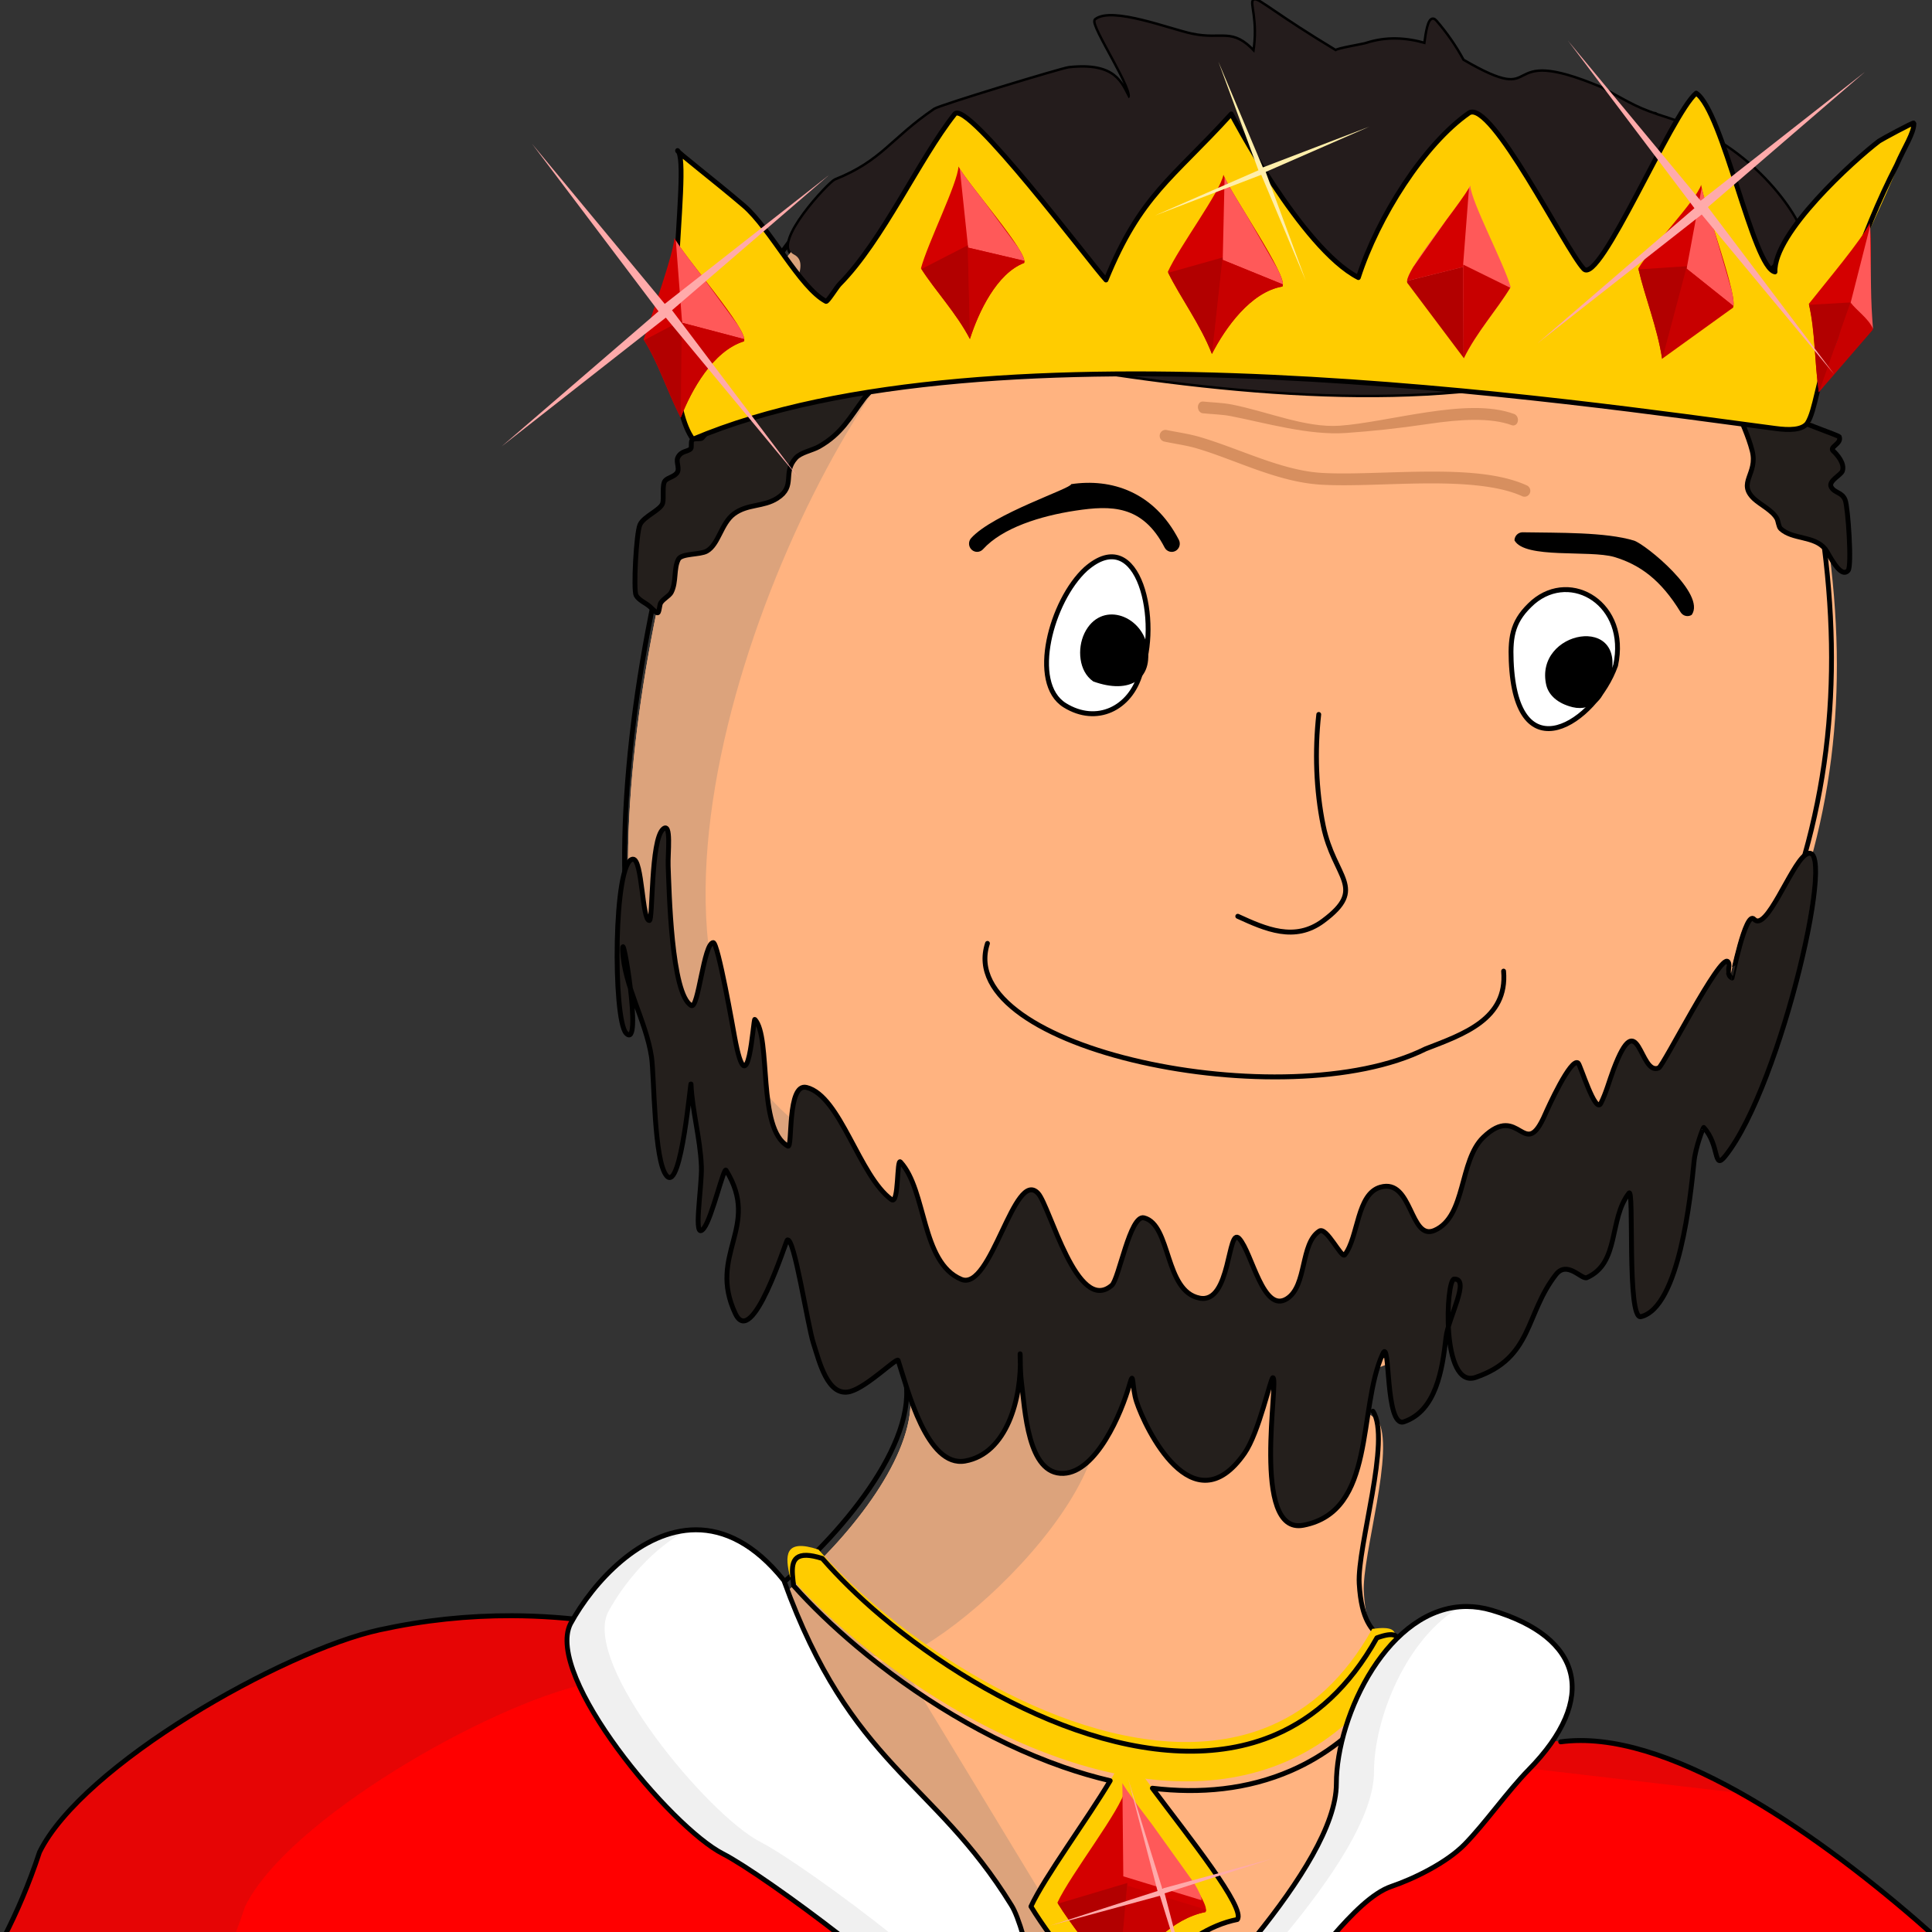 <?xml version="1.0" encoding="UTF-8" standalone="no"?>
<svg
   xmlns:dc="http://purl.org/dc/elements/1.1/"
   xmlns:cc="http://creativecommons.org/ns#"
   xmlns:rdf="http://www.w3.org/1999/02/22-rdf-syntax-ns#"
   xmlns:svg="http://www.w3.org/2000/svg"
   xmlns="http://www.w3.org/2000/svg"
   xmlns:sodipodi="http://sodipodi.sourceforge.net/DTD/sodipodi-0.dtd"
   xmlns:inkscape="http://www.inkscape.org/namespaces/inkscape"
   width="105mm"
   height="105mm"
   viewBox="0 0 105 105"
   version="1.1"
   id="svg8224"
   sodipodi:docname="2020-SK-01-king.svg"
   inkscape:version="1.0 (4035a4fb49, 2020-05-01)">
  <rect x="0" y="0" width="105" height="105" fill="#333333" stroke="none"/>
  <defs
     id="defs8218" />
  <sodipodi:namedview
     id="base"
     pagecolor="#ffffff"
     bordercolor="#666666"
     borderopacity="1.0"
     inkscape:pageopacity="0.0"
     inkscape:pageshadow="2"
     inkscape:zoom="0.35"
     inkscape:cx="400"
     inkscape:cy="560"
     inkscape:document-units="mm"
     inkscape:current-layer="layer1"
     inkscape:document-rotation="0"
     showgrid="false"
     fit-margin-top="0"
     fit-margin-left="0"
     fit-margin-right="0"
     fit-margin-bottom="0" />
  <g
     inkscape:label="Ebene 1"
     inkscape:groupmode="layer"
     id="layer1"
     transform="translate(-94.028,-55.599)">
    <g
       style="stroke-width:1.002"
       id="g7957"
       transform="matrix(0.988,0,0,1.007,8.69,-166.366)">
      <path
         id="path2142-2"
         style="fill:#ff0000;stroke:none;stroke-width:1.205px;stroke-linecap:butt;stroke-linejoin:miter;stroke-opacity:1"
         d="m 432.23,1160.84 c -9.138,-0.032 -18.294,0.903 -27.496,2.875 -20.081,4.303 -61.713,27.522 -70.59,45.275 -2.262,6.728 -4.719,12.21 -7.248,17.088 h 400.592 c -21.742,-19.047 -54.672,-42.584 -77.586,-39.557 l -182.451,-20.906 c -11.753,-3.094 -23.472,-4.734 -35.221,-4.775 z"
         transform="scale(0.265)" />
      <path
         id="path2142-12-1"
         style="fill:#e60505;fill-opacity:1;stroke:none;stroke-width:1.205px;stroke-linecap:butt;stroke-linejoin:miter;stroke-opacity:1"
         d="m 432.23,1160.84 c -9.138,-0.03 -18.294,0.903 -27.496,2.875 -20.081,4.303 -61.715,27.522 -70.592,45.275 -2.262,6.728 -4.717,12.21 -7.246,17.088 h 47.721 c 0.75,-1.904 1.486,-3.898 2.201,-6.025 8.877,-17.753 50.509,-40.97 70.59,-45.273 21.034,-4.507 41.822,-3.6 62.717,1.9 l 177.129,20.295 c -13.198,-7.281 -26.419,-11.898 -37.354,-10.453 l -182.449,-20.906 c -11.753,-3.094 -23.472,-4.734 -35.221,-4.775 z"
         transform="scale(0.265)" />
      <path
         id="path2128-1-05"
         style="fill:#ffb380;stroke:none;stroke-width:1.205px;stroke-linecap:butt;stroke-linejoin:miter;stroke-opacity:1"
         d="m 670.525,856.41 -148.012,12.279 c -12.673,-9.071 -26.335,6.11 -33.703,16.148 -22.13,30.149 -45.109,129.439 -24.424,162.883 14.527,23.487 40.225,45.137 67.932,57.42 -9.028,-0.194 -18.348,-0.607 -28.029,-1.883 31.046,12.676 -13.833,56.76 -30.973,62.906 l 37.021,59.914 h 82.916 c 10.222,-14.896 17.999,-30.282 19.027,-46.904 5.974,-17.092 -2.328,-7.528 -3.242,-23.061 -0.446,-7.574 6.715,-29.491 2.852,-35.16 -4.159,-2.88 -8.364,-5.209 -12.621,-7.111 29.947,-6.082 53.929,-25.882 77.35,-51.334 8.924,-9.697 11.905,-21.912 17.15,-33.592 12.929,-28.788 15.997,-56.012 11.547,-87.316 -4.675,-32.89 -7.261,-61.652 -34.791,-85.189 z m -197.209,309.754 -5.865,-0.549 c 0.775,1.55 2.911,1.608 5.865,0.549 z"
         transform="scale(0.265)" />
      <path
         sodipodi:nodetypes="scsccsscscssccsccss"
         d="m 165.209,221.493 c -0.226,-0.027 -0.343,0.677 -0.427,1.323 -1.072,-0.307 -2.169,-0.362 -3.248,-0.013 -0.211,0.068 -1.629,0.286 -1.685,0.397 -6.541,-3.864 -3.881,-3.493 -4.474,0.071 -1.25,-1.335 -1.736,-0.614 -3.448,-0.969 -1.206,-0.25 -4.374,-1.466 -5.266,-0.794 -0.293,0.22 2.33,4.037 1.796,4.215 -0.439,-0.799 -0.734,-1.874 -3.275,-1.61 -0.371,0.039 -7.084,2.037 -7.386,2.239 -2.413,1.612 -2.856,2.788 -5.474,3.816 -0.301,0.118 -3.463,3.398 -2.281,3.986 1.19,0.592 -1.019,2.73 0.22,3.195 19.713,4.115 44.213,8.983 55.138,-4.281 0.324,-0.013 -1.976,-4.572 -7.249,-6.216 -1.778,-0.554 -1.94,-0.72 -3.716,-1.668 -5.953,-2.453 -2.805,1.253 -7.603,-1.487 -0.422,-0.773 -0.938,-1.49 -1.496,-2.121 -0.045,-0.051 -0.087,-0.077 -0.126,-0.082 z"
         style="font-variation-settings:normal;vector-effect:none;fill:none;fill-opacity:1;stroke:#000000;stroke-width:0.266;stroke-linecap:round;stroke-linejoin:round;stroke-miterlimit:4;stroke-dasharray:none;stroke-dashoffset:0;stroke-opacity:1;stop-color:#000000"
         id="path2148-7-7" />
      <path
         style="font-variation-settings:normal;vector-effect:none;fill:none;fill-opacity:1;stroke:#000000;stroke-width:0.266;stroke-linecap:round;stroke-linejoin:round;stroke-miterlimit:4;stroke-dasharray:none;stroke-dashoffset:0;stroke-opacity:1;stop-color:#000000"
         d="m 161.896,296.586 c 1.022,1.5 -0.872,7.299 -0.754,9.303 0.242,4.11 2.438,1.579 0.858,6.101"
         id="path2132-5"
         sodipodi:nodetypes="csc" />
      <path
         id="path2128-1-0-8"
         style="font-variation-settings:normal;vector-effect:none;fill:#dca37c;fill-opacity:1;stroke:none;stroke-width:1.205px;stroke-linecap:butt;stroke-linejoin:miter;stroke-miterlimit:4;stroke-dasharray:none;stroke-dashoffset:0;stroke-opacity:1;stop-color:#000000"
         d="m 670.525,856.41 -148.012,12.279 c -12.673,-9.071 -26.335,6.11 -33.703,16.148 -22.13,30.149 -45.109,129.439 -24.424,162.883 14.527,23.487 40.225,45.137 67.932,57.42 -9.028,-0.194 -18.348,-0.607 -28.029,-1.883 31.046,12.676 -13.833,56.76 -30.973,62.906 l 37.021,59.914 h 37.043 l -34.949,-56.56 c -2.954,1.059 -5.09,1.001 -5.865,-0.549 l 5.865,0.549 c 17.139,-6.146 62.018,-50.23 30.973,-62.906 4.755,0.626 9.423,1.042 14.012,1.328 -36.547,-4.397 -44.355,-31.948 -64.531,-46.248 -45.656,-32.358 -4.835,-132.424 24.424,-162.883 8.626,-8.98 31.648,-35.836 44.32,-26.766 l 115.328,-9.568 c -1.982,-2.057 -4.111,-4.081 -6.432,-6.064 z M 557.416,1107.939 c 4.267,0.513 8.901,0.731 14.018,0.555 -4.594,-0.099 -9.264,-0.258 -14.018,-0.555 z m -84.1,58.225 -5.865,-0.549 c 0.775,1.55 2.911,1.608 5.865,0.549 z"
         transform="scale(0.265)" />
      <path
         style="font-variation-settings:normal;vector-effect:none;fill:none;fill-opacity:1;stroke:#000000;stroke-width:0.266;stroke-linecap:round;stroke-linejoin:round;stroke-miterlimit:4;stroke-dasharray:none;stroke-dashoffset:0;stroke-opacity:1;stop-color:#000000"
         d="m 177.41,226.592 c 7.284,6.228 7.968,13.837 9.205,22.54 1.177,8.283 0.366,15.485 -3.055,23.102 -1.388,3.09 -2.177,6.322 -4.538,8.888 -8.24,8.955 -16.741,15.267 -28.868,13.914 -10.431,-1.164 -21.832,-9.009 -27.285,-17.826 -5.473,-8.849 0.607,-35.119 6.462,-43.096 1.95,-2.656 5.565,-6.673 8.917,-4.273"
         id="path2128-5"
         sodipodi:nodetypes="cssssssc" />
      <path
         style="font-variation-settings:normal;vector-effect:none;fill:#241f1c;fill-opacity:1;stroke:none;stroke-width:0.279px;stroke-linecap:butt;stroke-linejoin:miter;stroke-miterlimit:4;stroke-dasharray:none;stroke-dashoffset:0;stroke-opacity:1;stop-color:#000000"
         d="m 181.447,239.983 c -0.194,1.747 0.892,3.164 1.311,4.769 0.328,1.257 -0.839,1.721 0.108,2.593 0.333,0.307 1.01,0.627 1.25,1.061 0.079,0.143 0.091,0.44 0.208,0.548 0.655,0.603 1.855,0.366 2.457,1.104 0.192,0.235 0.817,1.628 1.254,1.154 0.216,-0.235 -0.005,-3.394 -0.158,-3.796 -0.168,-0.442 -0.586,-0.374 -0.772,-0.71 -0.177,-0.32 0.539,-0.648 0.614,-0.86 0.149,-0.423 -0.305,-0.904 -0.509,-1.092 -0.23,-0.211 0.482,-0.383 0.34,-0.756 -0.03,-0.079 -2.53,-0.903 -2.832,-1.181 -1.614,-1.485 0.104,-3.827 -3.271,-2.832 z"
         id="path2635-1" />
      <path
         style="font-variation-settings:normal;vector-effect:none;fill:none;fill-opacity:1;stroke:#000000;stroke-width:0.266;stroke-linecap:round;stroke-linejoin:round;stroke-miterlimit:4;stroke-dasharray:none;stroke-dashoffset:0;stroke-opacity:1;stop-color:#000000"
         d="m 133.427,291.904 c 9.63,3.932 -8.352,19.289 -9.747,16.499"
         id="path2134-6" />
      <path
         style="fill:#241f1c;stroke:none;stroke-width:0.262px;stroke-linecap:butt;stroke-linejoin:miter;stroke-opacity:1"
         d="m 185.533,266.584 c 1.93,-1.456 -1.268,12.424 -4.372,16.233 -0.67,0.823 -0.286,-0.579 -1.184,-1.539 -0.022,-0.024 -0.453,1.064 -0.531,1.834 -0.184,1.821 -0.798,7.873 -2.915,8.375 -0.791,0.188 -0.358,-7.048 -0.661,-6.665 -1.12,1.417 -0.487,3.765 -2.306,4.557 -0.293,0.128 -1.079,-0.952 -1.706,-0.159 -1.694,2.143 -1.263,4.488 -4.404,5.544 -1.905,0.64 -1.635,-5.286 -1.18,-5.305 0.914,-0.038 -0.325,2.089 -0.445,3.142 -0.2,1.752 -0.547,3.966 -2.306,4.557 -1.06,0.357 -0.736,-4.599 -1.166,-3.674 -1.398,3.008 -0.344,8.502 -4.36,9.257 -2.917,0.548 -1.31,-7.976 -1.674,-7.961 -0.125,0.005 -0.757,2.953 -1.558,4.08 -2.84,4 -5.452,-1.362 -5.927,-2.791 -0.264,-0.793 -0.142,-1.763 -0.37,-0.963 -0.467,1.635 -1.841,4.761 -3.638,4.836 -1.974,0.082 -2.113,-3.415 -2.32,-5.034 -0.057,-0.442 -0.074,-1.782 -0.056,-1.336 0.097,2.334 -0.745,5.311 -3.026,5.703 -2.089,0.358 -3.152,-3.847 -3.677,-5.429 -0.061,-0.183 -1.675,1.414 -2.62,1.675 -1.253,0.347 -1.717,-1.661 -2.027,-2.593 -0.327,-0.984 -1.061,-5.819 -1.44,-5.577 -0.073,0.046 -1.918,5.909 -2.849,3.971 -1.545,-3.216 1.419,-4.677 -0.51,-7.739 -0.127,-0.202 -0.771,2.562 -1.217,3.126 -0.645,0.816 -0.092,-2.227 -0.139,-3.34 -0.063,-1.522 -0.509,-3.01 -0.568,-4.438 -0.015,-0.354 -0.527,5.82 -1.329,4.963 -0.721,-0.771 -0.684,-5.422 -0.843,-6.434 -0.309,-1.968 -1.503,-3.83 -1.582,-5.734 -0.062,-1.485 1.132,5.466 0.185,4.454 -0.716,-0.765 -0.701,-9.34 0.378,-9.385 0.522,-0.022 0.499,3.325 0.905,3.309 0.2,-0.008 0.055,-4.349 0.754,-4.939 0.466,-0.393 0.247,1.324 0.275,1.996 0.053,1.274 0.165,6.948 1.273,7.532 0.388,0.204 0.678,-3.374 1.202,-3.396 0.261,-0.011 1.104,4.725 1.171,5.082 0.754,4.052 1.024,-1.034 1.113,-0.939 0.921,0.985 0.11,5.939 1.82,6.84 0.265,0.14 -0.067,-3.433 1.02,-3.166 1.869,0.46 2.887,4.789 4.666,6.052 0.416,0.296 0.273,-2.261 0.491,-2.028 1.44,1.539 1.119,5.411 3.334,6.331 1.649,0.685 2.91,-6.039 4.222,-4.637 0.652,0.697 2.143,6.567 4.045,4.963 0.396,-0.334 0.998,-3.832 1.768,-3.643 1.5,0.369 1.111,3.966 3.059,4.334 1.722,0.326 1.517,-3.911 2.17,-3.213 0.708,0.757 1.309,4.08 2.63,3.237 1.104,-0.705 0.714,-2.97 1.768,-3.643 0.398,-0.254 1.221,1.502 1.397,1.28 0.761,-0.963 0.647,-3.287 1.959,-3.651 1.766,-0.489 1.6,2.93 2.976,2.33 1.736,-0.757 1.33,-3.749 2.67,-5.019 2.024,-1.918 2.231,1.399 3.402,-1.257 0.125,-0.283 1.403,-3.074 1.805,-2.752 0.122,0.098 0.941,2.758 1.242,2.179 0.294,-0.566 0.462,-1.209 0.692,-1.813 1.399,-3.664 1.431,0.358 2.491,-0.104 0.256,-0.111 3.37,-6.185 3.792,-5.735 0.195,0.209 -0.17,0.673 0.229,0.883 0.01,0.005 0.747,-3.676 1.212,-3.173 0.664,0.718 1.987,-2.845 2.792,-3.452 z"
         id="path2130-95"
         sodipodi:nodetypes="ssssscssssssssssssscsssssssssssssssssssssccssscsssssssscssssssccscss" />
      <path
         id="path2917-8"
         style="color:#000000;font-style:normal;font-variant:normal;font-weight:normal;font-stretch:normal;font-size:medium;line-height:normal;font-family:sans-serif;font-variant-ligatures:normal;font-variant-position:normal;font-variant-caps:normal;font-variant-numeric:normal;font-variant-alternates:normal;font-variant-east-asian:normal;font-feature-settings:normal;font-variation-settings:normal;text-indent:0;text-align:start;text-decoration:none;text-decoration-line:none;text-decoration-style:solid;text-decoration-color:#000000;letter-spacing:normal;word-spacing:normal;text-transform:none;writing-mode:lr-tb;direction:ltr;text-orientation:mixed;dominant-baseline:auto;baseline-shift:baseline;text-anchor:start;white-space:normal;shape-padding:0;shape-margin:0;inline-size:0;clip-rule:nonzero;display:inline;overflow:visible;visibility:visible;isolation:auto;mix-blend-mode:normal;color-interpolation:sRGB;color-interpolation-filters:linearRGB;solid-color:#000000;solid-opacity:1;vector-effect:none;fill:#ffcc00;fill-opacity:1;fill-rule:nonzero;stroke:none;stroke-width:0.319px;stroke-linecap:butt;stroke-linejoin:miter;stroke-miterlimit:4;stroke-dasharray:none;stroke-dashoffset:0;stroke-opacity:1;color-rendering:auto;image-rendering:auto;shape-rendering:auto;text-rendering:auto;enable-background:accumulate;stop-color:#000000"
         d="m 131.4,304.053 c -1.923,-0.625 -1.831,0.369 -1.575,1.466 0.984,1.086 2.156,2.188 3.474,3.276 3.164,2.614 7.157,5.068 11.344,6.5 4.187,1.432 8.61,1.852 12.503,0.19 1.83,-0.781 3.506,-2.025 4.949,-3.784 0.886,-2.645 1.9,-3.648 -0.236,-3.368 -1.522,2.675 -3.429,4.302 -5.543,5.205 -3.235,1.381 -7.114,1.078 -10.987,-0.246 -3.873,-1.324 -7.693,-3.659 -10.682,-6.128 -1.248,-1.031 -2.347,-2.099 -3.247,-3.11 z"
         sodipodi:nodetypes="ccsssccsssc" />
      <path
         style="font-variation-settings:normal;vector-effect:none;fill:none;fill-opacity:1;stroke:#000000;stroke-width:0.266;stroke-linecap:round;stroke-linejoin:round;stroke-miterlimit:4;stroke-dasharray:none;stroke-dashoffset:0;stroke-opacity:1;stop-color:#000000"
         d="m 169.084,272.835 c 0.232,2.596 -2.231,3.412 -4.287,4.193 -7.684,3.749 -26.008,0.042 -24.104,-5.69"
         id="path2152-6"
         sodipodi:nodetypes="ccc" />
      <path
         sodipodi:nodetypes="cscc"
         id="path2154-9-7"
         d="m 170.709,252.915 c -1.102,0.959 -1.264,1.792 -1.207,3.173 0.256,6.17 4.628,3.326 5.744,0.245 0.725,-3.31 -2.437,-5.171 -4.537,-3.418 z"
         style="fill:#ffffff;fill-opacity:1;stroke:none;stroke-width:0.283px;stroke-linecap:butt;stroke-linejoin:miter;stroke-opacity:1" />
      <path
         style="font-variation-settings:normal;vector-effect:none;fill:none;fill-opacity:1;stroke:#000000;stroke-width:0.266;stroke-linecap:round;stroke-linejoin:round;stroke-miterlimit:4;stroke-dasharray:none;stroke-dashoffset:0;stroke-opacity:1;stop-color:#000000"
         d="m 170.709,252.915 c -1.102,0.959 -1.264,1.792 -1.207,3.173 0.256,6.17 4.628,3.326 5.744,0.245 0.725,-3.31 -2.437,-5.171 -4.537,-3.418 z"
         id="path2154-3"
         sodipodi:nodetypes="cscc" />
      <path
         sodipodi:nodetypes="sccs"
         id="path2156-1-9"
         d="m 144.943,258.421 c 1.752,1.065 3.616,0.177 4.166,-1.735 1.114,-2.645 -0.04,-8.18 -3.017,-5.617 -1.892,1.705 -3.121,6.153 -1.149,7.351 z"
         style="fill:#ffffff;fill-opacity:1;stroke:none;stroke-width:0.283px;stroke-linecap:butt;stroke-linejoin:miter;stroke-opacity:1" />
      <path
         style="font-variation-settings:normal;vector-effect:none;fill:none;fill-opacity:1;stroke:#000000;stroke-width:0.266;stroke-linecap:round;stroke-linejoin:round;stroke-miterlimit:4;stroke-dasharray:none;stroke-dashoffset:0;stroke-opacity:1;stop-color:#000000"
         d="m 144.946,258.486 c 1.752,1.065 3.616,0.177 4.166,-1.735 1.114,-2.645 -0.04,-8.18 -3.017,-5.617 -1.892,1.705 -3.121,6.153 -1.149,7.351 z"
         id="path2156-8"
         sodipodi:nodetypes="sccs" />
      <path
         style="color:#000000;font-style:normal;font-variant:normal;font-weight:normal;font-stretch:normal;font-size:medium;line-height:normal;font-family:sans-serif;font-variant-ligatures:normal;font-variant-position:normal;font-variant-caps:normal;font-variant-numeric:normal;font-variant-alternates:normal;font-variant-east-asian:normal;font-feature-settings:normal;font-variation-settings:normal;text-indent:0;text-align:start;text-decoration:none;text-decoration-line:none;text-decoration-style:solid;text-decoration-color:#000000;letter-spacing:normal;word-spacing:normal;text-transform:none;writing-mode:lr-tb;direction:ltr;text-orientation:mixed;dominant-baseline:auto;baseline-shift:baseline;text-anchor:start;white-space:normal;shape-padding:0;shape-margin:0;inline-size:0;clip-rule:nonzero;display:inline;overflow:visible;visibility:visible;isolation:auto;mix-blend-mode:normal;color-interpolation:sRGB;color-interpolation-filters:linearRGB;solid-color:#000000;solid-opacity:1;vector-effect:none;fill:#000000;fill-opacity:1;fill-rule:nonzero;stroke:none;stroke-width:0.498px;stroke-linecap:butt;stroke-linejoin:miter;stroke-miterlimit:4;stroke-dasharray:none;stroke-dashoffset:0;stroke-opacity:1;color-rendering:auto;image-rendering:auto;shape-rendering:auto;text-rendering:auto;enable-background:accumulate;stop-color:#000000"
         d="m 171.439,257.425 c 0.138,0.517 0.617,0.966 1.444,1.164 0.546,0.13 1.049,-0.028 1.389,-0.328 0.237,-0.209 0.341,-0.519 0.463,-0.812 0.038,-0.062 0.086,-0.073 0.123,-0.143 l -0.034,-0.013 c 0.024,-0.073 0.092,-0.121 0.111,-0.196 1.058,-3.619 -4.229,-2.666 -3.497,0.328 z"
         id="path2548-6"
         sodipodi:nodetypes="cssccccc"
         inkscape:transform-center-x="3.6006445"
         inkscape:transform-center-y="3.0012495" />
      <path
         id="path2562-7"
         style="color:#000000;font-style:normal;font-variant:normal;font-weight:normal;font-stretch:normal;font-size:medium;line-height:normal;font-family:sans-serif;font-variant-ligatures:normal;font-variant-position:normal;font-variant-caps:normal;font-variant-numeric:normal;font-variant-alternates:normal;font-variant-east-asian:normal;font-feature-settings:normal;font-variation-settings:normal;text-indent:0;text-align:start;text-decoration:none;text-decoration-line:none;text-decoration-style:solid;text-decoration-color:#000000;letter-spacing:normal;word-spacing:normal;text-transform:none;writing-mode:lr-tb;direction:ltr;text-orientation:mixed;dominant-baseline:auto;baseline-shift:baseline;text-anchor:start;white-space:normal;shape-padding:0;shape-margin:0;inline-size:0;clip-rule:nonzero;display:inline;overflow:visible;visibility:visible;isolation:auto;mix-blend-mode:normal;color-interpolation:sRGB;color-interpolation-filters:linearRGB;solid-color:#000000;solid-opacity:1;vector-effect:none;fill:#000000;fill-opacity:1;fill-rule:nonzero;stroke:none;stroke-width:0.443px;stroke-linecap:butt;stroke-linejoin:miter;stroke-miterlimit:4;stroke-dasharray:none;stroke-dashoffset:0;stroke-opacity:1;color-rendering:auto;image-rendering:auto;shape-rendering:auto;text-rendering:auto;enable-background:accumulate;stop-color:#000000"
         d="m 146.032,254.587 c -0.214,0.439 -0.286,0.946 -0.216,1.417 0.07,0.471 0.284,0.913 0.695,1.195 2.048,0.73 3.319,-0.159 2.97,-1.902 -0.338,-1.71 -2.565,-2.468 -3.449,-0.71 z"
         sodipodi:nodetypes="csccc" />
      <path
         style="color:#000000;font-style:normal;font-variant:normal;font-weight:normal;font-stretch:normal;font-size:medium;line-height:normal;font-family:sans-serif;font-variant-ligatures:normal;font-variant-position:normal;font-variant-caps:normal;font-variant-numeric:normal;font-variant-alternates:normal;font-variant-east-asian:normal;font-feature-settings:normal;font-variation-settings:normal;text-indent:0;text-align:start;text-decoration:none;text-decoration-line:none;text-decoration-style:solid;text-decoration-color:#000000;letter-spacing:normal;word-spacing:normal;text-transform:none;writing-mode:lr-tb;direction:ltr;text-orientation:mixed;dominant-baseline:auto;baseline-shift:baseline;text-anchor:start;white-space:normal;shape-padding:0;shape-margin:0;inline-size:0;clip-rule:nonzero;display:inline;overflow:visible;visibility:visible;isolation:auto;mix-blend-mode:normal;color-interpolation:sRGB;color-interpolation-filters:linearRGB;solid-color:#000000;solid-opacity:1;vector-effect:none;fill:#d78f5f;fill-opacity:1;fill-rule:nonzero;stroke:none;stroke-width:0.283px;stroke-linecap:butt;stroke-linejoin:miter;stroke-miterlimit:4;stroke-dasharray:none;stroke-dashoffset:0;stroke-opacity:1;color-rendering:auto;image-rendering:auto;shape-rendering:auto;text-rendering:auto;enable-background:accumulate;stop-color:#000000"
         d="m 150.459,243.625 a 0.318,0.318 0 0 0 -0.286,0.253 0.318,0.318 0 0 0 0.246,0.376 c 0.616,0.127 1.22,0.204 1.777,0.365 2.116,0.609 4.439,1.822 6.841,1.961 1.628,0.095 3.735,-0.054 5.774,-0.068 2.04,-0.015 4.011,0.115 5.295,0.691 a 0.318,0.318 0 0 0 0.42,-0.16 0.318,0.318 0 0 0 -0.16,-0.421 c -1.467,-0.659 -3.494,-0.761 -5.56,-0.746 -2.067,0.015 -4.175,0.159 -5.731,0.068 -2.208,-0.129 -4.495,-1.302 -6.703,-1.938 -0.62,-0.178 -1.241,-0.256 -1.825,-0.376 a 0.318,0.318 0 0 0 -0.089,-0.005 z"
         id="path2602-0" />
      <path
         style="color:#000000;font-style:normal;font-variant:normal;font-weight:normal;font-stretch:normal;font-size:medium;line-height:normal;font-family:sans-serif;font-variant-ligatures:normal;font-variant-position:normal;font-variant-caps:normal;font-variant-numeric:normal;font-variant-alternates:normal;font-variant-east-asian:normal;font-feature-settings:normal;font-variation-settings:normal;text-indent:0;text-align:start;text-decoration:none;text-decoration-line:none;text-decoration-style:solid;text-decoration-color:#000000;letter-spacing:normal;word-spacing:normal;text-transform:none;writing-mode:lr-tb;direction:ltr;text-orientation:mixed;dominant-baseline:auto;baseline-shift:baseline;text-anchor:start;white-space:normal;shape-padding:0;shape-margin:0;inline-size:0;clip-rule:nonzero;display:inline;overflow:visible;visibility:visible;isolation:auto;mix-blend-mode:normal;color-interpolation:sRGB;color-interpolation-filters:linearRGB;solid-color:#000000;solid-opacity:1;vector-effect:none;fill:#000000;fill-opacity:1;fill-rule:nonzero;stroke:none;stroke-width:0.888;stroke-linecap:round;stroke-linejoin:round;stroke-miterlimit:4;stroke-dasharray:none;stroke-dashoffset:0;stroke-opacity:1;color-rendering:auto;image-rendering:auto;shape-rendering:auto;text-rendering:auto;enable-background:accumulate;stop-color:#000000"
         d="m 170.081,249.153 c -0.223,0.023 -0.394,0.208 -0.398,0.432 0.569,1.017 4.119,0.508 5.492,0.898 1.393,0.414 2.549,1.214 3.648,2.983 0.13,0.206 0.402,0.269 0.609,0.141 0.812,-1.127 -2.535,-3.805 -3.172,-4.008 -1.574,-0.468 -4.138,-0.415 -6.128,-0.449 -0.017,-2.6e-4 -0.035,4.6e-4 -0.052,0.002 z"
         id="path2589-6"
         sodipodi:nodetypes="ccccccscc" />
      <path
         style="color:#000000;font-style:normal;font-variant:normal;font-weight:normal;font-stretch:normal;font-size:medium;line-height:normal;font-family:sans-serif;font-variant-ligatures:normal;font-variant-position:normal;font-variant-caps:normal;font-variant-numeric:normal;font-variant-alternates:normal;font-variant-east-asian:normal;font-feature-settings:normal;font-variation-settings:normal;text-indent:0;text-align:start;text-decoration:none;text-decoration-line:none;text-decoration-style:solid;text-decoration-color:#000000;letter-spacing:normal;word-spacing:normal;text-transform:none;writing-mode:lr-tb;direction:ltr;text-orientation:mixed;dominant-baseline:auto;baseline-shift:baseline;text-anchor:start;white-space:normal;shape-padding:0;shape-margin:0;inline-size:0;clip-rule:nonzero;display:inline;overflow:visible;visibility:visible;isolation:auto;mix-blend-mode:normal;color-interpolation:sRGB;color-interpolation-filters:linearRGB;solid-color:#000000;solid-opacity:1;vector-effect:none;fill:#000000;fill-opacity:1;fill-rule:nonzero;stroke:none;stroke-width:0.888;stroke-linecap:round;stroke-linejoin:round;stroke-miterlimit:4;stroke-dasharray:none;stroke-dashoffset:0;stroke-opacity:1;color-rendering:auto;image-rendering:auto;shape-rendering:auto;text-rendering:auto;enable-background:accumulate;stop-color:#000000"
         d="m 145.298,246.552 c 0.01,0.232 -4.278,1.588 -5.502,2.911 -0.166,0.18 -0.154,0.46 0.026,0.626 0.18,0.166 0.46,0.155 0.626,-0.024 1.068,-1.155 3.158,-1.799 5.095,-2.085 1.937,-0.286 3.676,-0.32 4.894,1.992 0.114,0.216 0.382,0.299 0.599,0.185 0.216,-0.114 0.299,-0.382 0.185,-0.599 -1.374,-2.608 -3.728,-3.33 -5.923,-3.006 z"
         id="path2585-5"
         sodipodi:nodetypes="scccscccss" />
      <path
         style="font-variation-settings:normal;vector-effect:none;fill:none;fill-opacity:1;stroke:#000000;stroke-width:0.266;stroke-linecap:round;stroke-linejoin:round;stroke-miterlimit:4;stroke-dasharray:none;stroke-dashoffset:0;stroke-opacity:1;stop-color:#000000"
         d="m 158.916,258.982 c -0.223,1.962 -0.154,4.088 0.25,6.012 0.594,2.835 2.447,3.341 -0.01,5.131 -1.562,1.138 -3.16,0.438 -4.695,-0.251"
         id="path2168-7" />
      <path
         style="font-variation-settings:normal;vector-effect:none;fill:#241f1c;fill-opacity:1;stroke:none;stroke-width:0.279px;stroke-linecap:butt;stroke-linejoin:miter;stroke-miterlimit:4;stroke-dasharray:none;stroke-dashoffset:0;stroke-opacity:1;stop-color:#000000"
         d="m 134.264,241.535 c -0.118,0.129 -0.249,0.247 -0.355,0.386 -0.784,1.025 -1.232,1.913 -2.489,2.608 -0.362,0.2 -0.994,0.306 -1.273,0.609 -0.759,0.825 0.035,1.512 -1.023,2.176 -0.758,0.476 -1.627,0.295 -2.377,0.841 -0.707,0.515 -0.838,1.647 -1.493,2.01 -0.374,0.207 -1.386,0.118 -1.559,0.436 -0.271,0.497 -0.103,1.224 -0.39,1.778 -0.127,0.245 -0.568,0.416 -0.621,0.675 -0.114,0.552 -0.046,0.581 -0.552,0.116 -0.222,-0.204 -0.618,-0.347 -0.768,-0.617 -0.155,-0.28 0.003,-3.345 0.213,-3.812 0.203,-0.452 1.141,-0.787 1.25,-1.165 0.079,-0.273 -0.049,-1.011 0.135,-1.211 0.154,-0.168 0.442,-0.19 0.633,-0.397 0.205,-0.223 -0.048,-0.602 0.058,-0.837 0.175,-0.39 0.561,-0.319 0.721,-0.494 0.065,-0.07 -0.014,-0.372 0.073,-0.467 0.114,-0.124 0.466,-0.023 0.552,-0.116 0.375,-0.408 0.899,-1.047 1.235,-1.535 0.668,-0.973 1.058,-2.181 2.01,-2.959 0.448,-0.366 1.32,-0.24 1.844,-0.262 3.134,-0.13 2.859,-0.14 4.174,2.238 z"
         id="path2633-1" />
      <path
         id="path2148-4"
         style="fill:#241c1c;stroke:none;stroke-width:0.274px;stroke-linecap:butt;stroke-linejoin:miter;stroke-opacity:1"
         d="m 165.209,221.493 c -0.226,-0.027 -0.343,0.677 -0.427,1.323 -1.072,-0.307 -2.169,-0.362 -3.248,-0.013 -0.211,0.068 -1.629,0.286 -1.685,0.397 -6.541,-3.864 -3.881,-3.493 -4.474,0.071 -1.25,-1.335 -1.736,-0.614 -3.448,-0.969 -1.206,-0.25 -4.374,-1.466 -5.266,-0.794 -0.293,0.22 2.33,4.037 1.796,4.215 -0.439,-0.799 -0.734,-1.874 -3.275,-1.61 -0.371,0.039 -7.084,2.037 -7.386,2.239 -2.413,1.612 -2.856,2.788 -5.474,3.816 -0.301,0.118 -3.463,3.398 -2.281,3.986 1.19,0.592 -1.019,2.73 0.22,3.195 19.713,4.115 44.213,8.983 55.138,-4.281 0.324,-0.013 -1.976,-4.572 -7.249,-6.216 -1.778,-0.554 -1.94,-0.72 -3.716,-1.668 -5.953,-2.453 -2.805,1.253 -7.603,-1.487 -0.422,-0.773 -0.938,-1.49 -1.496,-2.121 -0.045,-0.051 -0.087,-0.077 -0.126,-0.082 z"
         sodipodi:nodetypes="scsccsscscssccsccss" />
      <path
         id="path2633-4-5"
         d="m 134.264,241.535 c -0.118,0.129 -0.249,0.247 -0.355,0.386 -0.784,1.025 -1.232,1.913 -2.489,2.608 -0.362,0.2 -0.994,0.306 -1.273,0.609 -0.759,0.825 0.035,1.512 -1.023,2.176 -0.758,0.476 -1.627,0.295 -2.377,0.841 -0.707,0.515 -0.838,1.647 -1.493,2.01 -0.374,0.207 -1.386,0.118 -1.559,0.436 -0.271,0.497 -0.103,1.224 -0.39,1.778 -0.127,0.245 -0.568,0.416 -0.621,0.675 -0.114,0.552 -0.046,0.581 -0.552,0.116 -0.222,-0.204 -0.618,-0.347 -0.768,-0.617 -0.155,-0.28 0.003,-3.345 0.213,-3.812 0.203,-0.452 1.141,-0.787 1.25,-1.165 0.079,-0.273 -0.049,-1.011 0.135,-1.211 0.154,-0.168 0.442,-0.19 0.633,-0.397 0.205,-0.223 -0.048,-0.602 0.058,-0.837 0.175,-0.39 0.561,-0.319 0.721,-0.494 0.065,-0.07 -0.014,-0.372 0.073,-0.467 0.114,-0.124 0.466,-0.023 0.552,-0.116 0.375,-0.408 0.899,-1.047 1.235,-1.535 0.668,-0.973 1.058,-2.181 2.01,-2.959 0.448,-0.366 1.32,-0.24 1.844,-0.262 3.134,-0.13 2.859,-0.14 4.174,2.238 z"
         style="font-variation-settings:normal;vector-effect:none;fill:none;fill-opacity:1;stroke:#000000;stroke-width:0.266;stroke-linecap:round;stroke-linejoin:round;stroke-miterlimit:4;stroke-dasharray:none;stroke-dashoffset:0;stroke-opacity:1;stop-color:#000000" />
      <path
         id="path2635-5-1"
         d="m 181.447,239.983 c -0.194,1.747 0.892,3.164 1.311,4.769 0.328,1.257 -0.839,1.721 0.108,2.593 0.333,0.307 1.01,0.627 1.25,1.061 0.079,0.143 0.091,0.44 0.208,0.548 0.655,0.603 1.855,0.366 2.457,1.104 0.192,0.235 0.817,1.628 1.254,1.154 0.216,-0.235 -0.005,-3.394 -0.158,-3.796 -0.168,-0.442 -0.586,-0.374 -0.772,-0.71 -0.177,-0.32 0.539,-0.648 0.614,-0.86 0.149,-0.423 -0.305,-0.904 -0.509,-1.092 -0.23,-0.211 0.482,-0.383 0.34,-0.756 -0.03,-0.079 -2.53,-0.903 -2.832,-1.181 -1.614,-1.485 0.104,-3.827 -3.271,-2.832 z"
         style="font-variation-settings:normal;vector-effect:none;fill:none;fill-opacity:1;stroke:#000000;stroke-width:0.266;stroke-linecap:round;stroke-linejoin:round;stroke-miterlimit:4;stroke-dasharray:none;stroke-dashoffset:0;stroke-opacity:1;stop-color:#000000" />
      <path
         sodipodi:nodetypes="csscsccccsccscccccc"
         id="path2146-5-0"
         d="m 123.647,228.55 c -0.116,0.005 2.011,1.602 3.644,2.971 1.451,1.218 3.081,4.424 4.518,5.166 0.083,0.043 0.586,-0.766 0.744,-0.923 2.384,-2.364 4.369,-6.742 6.338,-9.185 0.674,-0.836 7.505,8.095 8.322,8.952 1.92,-4.609 3.625,-5.435 6.892,-8.961 0,0 3.853,7.25 6.99,8.831 1.079,-3.283 3.622,-7.2 6.086,-8.882 1.217,-0.763 5.29,7.343 6.311,8.414 0.871,0.914 4.827,-8.377 6.186,-9.484 1.483,0.982 3.132,9.455 4.336,9.647 -0.087,-2.094 4.333,-6.021 5.724,-7.061 0.093,-0.069 1.913,-1.037 1.916,-0.972 -1.897,5.562 -4.249,8.147 -5.249,14.137 -0.154,0.892 -0.335,1.634 -0.623,2.075 -0.288,0.357 -0.968,0.377 -1.757,0.27 -10.679,-1.377 -43.234,-6.189 -59.534,0.584 -2.206,-2.983 -0.03,-14.932 -0.843,-15.579 z"
         style="fill:#ffcc00;stroke:none;stroke-width:0.265px;stroke-linecap:butt;stroke-linejoin:miter;stroke-opacity:1" />
      <path
         style="fill:#d40000;stroke:none;stroke-width:0.22px;stroke-linecap:butt;stroke-linejoin:miter;stroke-opacity:1"
         d="m 153.673,229.857 c 0.4,1.031 3.624,5.539 3.241,6.03 -1.751,0.291 -3.16,2.265 -3.875,3.637 -0.626,-1.592 -1.744,-3.049 -2.427,-4.425 0.599,-1.321 2.891,-4.326 3.06,-5.243 z"
         id="path2362-36"
         sodipodi:nodetypes="ccccc" />
      <path
         id="path2362-5-4"
         style="fill:#ff5959;fill-opacity:1;stroke:none;stroke-width:0.22px;stroke-linecap:butt;stroke-linejoin:miter;stroke-opacity:1"
         d="m 153.736,229.993 -0.102,4.456 3.31,1.323 c 0.003,-0.166 -0.107,-0.456 -0.285,-0.819 l -1.722,-2.927 c -0.523,-0.837 -1.006,-1.617 -1.201,-2.033 z" />
      <path
         id="path2362-9-8"
         style="fill:#c80000;fill-opacity:1;stroke:none;stroke-width:0.22px;stroke-linecap:butt;stroke-linejoin:miter;stroke-opacity:1"
         d="m 153.628,234.318 -0.576,5.184 c 0.719,-1.371 2.12,-3.325 3.862,-3.615 0.021,-0.026 0.029,-0.067 0.03,-0.115 l -3.31,-1.323 z" />
      <path
         id="path2362-2-1"
         style="fill:#b20000;fill-opacity:1;stroke:none;stroke-width:0.22px;stroke-linecap:butt;stroke-linejoin:miter;stroke-opacity:1"
         d="m 153.628,234.318 -2.991,0.827 c 0.684,1.362 1.783,2.805 2.402,4.379 0.004,-0.007 0.009,-0.015 0.012,-0.022 z" />
      <path
         sodipodi:nodetypes="ccccc"
         id="path2362-1-3"
         d="m 139.097,229.406 c 0.481,0.916 3.891,4.676 3.612,5.207 -1.514,0.566 -2.518,2.678 -2.982,4.104 -0.75,-1.413 -1.92,-2.615 -2.693,-3.813 0.368,-1.357 2.026,-4.597 2.063,-5.498 z"
         style="fill:#d40000;stroke:none;stroke-width:0.205px;stroke-linecap:butt;stroke-linejoin:miter;stroke-opacity:1" />
      <path
         d="m 139.17,229.526 0.459,4.261 3.093,0.713 c -0.018,-0.158 -0.151,-0.416 -0.353,-0.733 l -1.885,-2.503 c -0.566,-0.711 -1.089,-1.374 -1.314,-1.738 z"
         style="fill:#ff5959;fill-opacity:1;stroke:none;stroke-width:0.205px;stroke-linecap:butt;stroke-linejoin:miter;stroke-opacity:1"
         id="path2362-5-8-1" />
      <path
         d="m 139.607,233.662 0.129,5.032 c 0.467,-1.425 1.467,-3.517 2.973,-4.08 0.015,-0.029 0.018,-0.068 0.012,-0.114 l -3.093,-0.713 z"
         style="fill:#c80000;fill-opacity:1;stroke:none;stroke-width:0.205px;stroke-linecap:butt;stroke-linejoin:miter;stroke-opacity:1"
         id="path2362-9-6-5" />
      <path
         d="m 139.607,233.662 -2.546,1.282 c 0.773,1.184 1.924,2.376 2.666,3.773 0.002,-0.007 0.006,-0.016 0.008,-0.024 z"
         style="fill:#b20000;fill-opacity:1;stroke:none;stroke-width:0.205px;stroke-linecap:butt;stroke-linejoin:miter;stroke-opacity:1"
         id="path2362-2-0-17" />
      <path
         style="font-variation-settings:normal;vector-effect:none;fill:none;fill-opacity:1;stroke:#000000;stroke-width:0.266;stroke-linecap:round;stroke-linejoin:round;stroke-miterlimit:4;stroke-dasharray:none;stroke-dashoffset:0;stroke-opacity:1;stop-color:#000000"
         d="m 123.647,228.55 c -0.116,0.005 2.011,1.602 3.644,2.971 1.451,1.218 3.081,4.424 4.518,5.166 0.083,0.043 0.586,-0.766 0.744,-0.923 2.384,-2.364 4.369,-6.742 6.338,-9.185 0.674,-0.836 7.505,8.095 8.322,8.952 1.92,-4.609 3.625,-5.435 6.892,-8.961 0,0 3.853,7.25 6.99,8.831 1.079,-3.283 3.622,-7.2 6.086,-8.882 1.217,-0.763 5.29,7.343 6.311,8.414 0.871,0.914 4.827,-8.377 6.186,-9.484 1.483,0.982 3.132,9.455 4.336,9.647 -0.087,-2.094 4.333,-6.021 5.724,-7.061 0.093,-0.069 1.913,-1.037 1.916,-0.972 0.022,0.527 -0.541,1.334 -0.946,2.263 -2.032,3.869 -3.378,8.194 -4.385,12.319 -0.167,0.684 -0.303,1.264 -0.541,1.63 -0.288,0.357 -0.968,0.377 -1.757,0.27 -10.679,-1.377 -43.234,-6.189 -59.534,0.584 -2.206,-2.983 -0.03,-14.932 -0.843,-15.579 z"
         id="path2146-4"
         sodipodi:nodetypes="csscsccccsccsscccccc" />
      <path
         sodipodi:nodetypes="ccccc"
         id="path2362-3-5"
         d="m 123.474,233.27 c 0.501,0.974 4.153,5.036 3.822,5.575 -1.708,0.518 -2.907,2.665 -3.479,4.124 -0.781,-1.502 -1.225,-2.946 -2.04,-4.225 0.462,-1.392 1.621,-4.539 1.697,-5.473 z"
         style="fill:#d40000;stroke:none;stroke-width:0.22px;stroke-linecap:butt;stroke-linejoin:miter;stroke-opacity:1" />
      <path
         d="m 123.55,233.397 0.346,4.446 3.417,0.883 c -0.014,-0.165 -0.152,-0.439 -0.365,-0.778 l -2.003,-2.686 c -0.603,-0.764 -1.16,-1.477 -1.396,-1.865 z"
         style="fill:#ff5959;fill-opacity:1;stroke:none;stroke-width:0.22px;stroke-linecap:butt;stroke-linejoin:miter;stroke-opacity:1"
         id="path2362-5-82-6" />
      <path
         d="m 123.878,237.713 -0.051,5.231 c 0.575,-1.458 1.769,-3.584 3.469,-4.1 0.018,-0.029 0.022,-0.07 0.018,-0.118 l -3.417,-0.883 z"
         style="fill:#c80000;fill-opacity:1;stroke:none;stroke-width:0.22px;stroke-linecap:butt;stroke-linejoin:miter;stroke-opacity:1"
         id="path2362-9-0-9" />
      <path
         d="m 123.878,237.713 -2.072,1.072 c 0.816,1.266 1.239,2.698 2.011,4.183 0.003,-0.008 0.007,-0.016 0.01,-0.024 z"
         style="fill:#b20000;fill-opacity:1;stroke:none;stroke-width:0.22px;stroke-linecap:butt;stroke-linejoin:miter;stroke-opacity:1"
         id="path2362-2-9-1"
         sodipodi:nodetypes="ccccc" />
      <path
         id="path2602-8-4"
         d="m 152.472,242.099 c -0.117,0.028 -0.199,0.143 -0.203,0.283 -0.004,0.174 0.113,0.328 0.263,0.344 0.537,0.055 1.057,0.061 1.55,0.155 1.871,0.358 4.282,1.049 6.324,0.91 1.384,-0.094 2.859,-0.243 4.573,-0.493 1.714,-0.25 3.392,-0.349 4.558,0.073 0.145,0.052 0.292,-0.04 0.329,-0.206 0.037,-0.167 -0.051,-0.345 -0.197,-0.398 -1.332,-0.482 -3.053,-0.35 -4.79,-0.097 -1.737,0.253 -3.489,0.638 -4.812,0.728 -1.877,0.128 -3.977,-0.769 -5.929,-1.143 -0.548,-0.105 -1.082,-0.11 -1.591,-0.162 -0.025,-0.002 -0.051,-5.9e-4 -0.075,0.005 z"
         style="color:#000000;font-style:normal;font-variant:normal;font-weight:normal;font-stretch:normal;font-size:medium;line-height:normal;font-family:sans-serif;font-variant-ligatures:normal;font-variant-position:normal;font-variant-caps:normal;font-variant-numeric:normal;font-variant-alternates:normal;font-variant-east-asian:normal;font-feature-settings:normal;font-variation-settings:normal;text-indent:0;text-align:start;text-decoration:none;text-decoration-line:none;text-decoration-style:solid;text-decoration-color:#000000;letter-spacing:normal;word-spacing:normal;text-transform:none;writing-mode:lr-tb;direction:ltr;text-orientation:mixed;dominant-baseline:auto;baseline-shift:baseline;text-anchor:start;white-space:normal;shape-padding:0;shape-margin:0;inline-size:0;clip-rule:nonzero;display:inline;overflow:visible;visibility:visible;isolation:auto;mix-blend-mode:normal;color-interpolation:sRGB;color-interpolation-filters:linearRGB;solid-color:#000000;solid-opacity:1;vector-effect:none;fill:#d78f5f;fill-opacity:1;fill-rule:nonzero;stroke:none;stroke-width:0.26px;stroke-linecap:butt;stroke-linejoin:miter;stroke-miterlimit:4;stroke-dasharray:none;stroke-dashoffset:0;stroke-opacity:1;color-rendering:auto;image-rendering:auto;shape-rendering:auto;text-rendering:auto;enable-background:accumulate;stop-color:#000000"
         sodipodi:nodetypes="cccssscscsssccc" />
      <path
         sodipodi:nodetypes="ssssscssssssssssssscsssssssssssssssssssssccssscsssssssscssssssccscss"
         id="path2130-9-3"
         d="m 185.661,266.578 c 1.934,-1.457 -1.271,12.424 -4.382,16.234 -0.672,0.823 -0.286,-0.579 -1.186,-1.539 -0.022,-0.024 -0.454,1.064 -0.532,1.834 -0.185,1.821 -0.801,7.873 -2.921,8.375 -0.793,0.188 -0.358,-7.048 -0.662,-6.665 -1.122,1.417 -0.489,3.765 -2.311,4.558 -0.293,0.128 -1.081,-0.952 -1.709,-0.159 -1.698,2.144 -1.266,4.488 -4.413,5.544 -1.908,0.64 -1.638,-5.286 -1.182,-5.305 0.916,-0.038 -0.326,2.089 -0.446,3.142 -0.201,1.752 -0.548,3.966 -2.311,4.558 -1.063,0.357 -0.737,-4.599 -1.168,-3.673 -1.401,3.009 -0.345,8.502 -4.369,9.257 -2.923,0.549 -1.312,-7.976 -1.677,-7.961 -0.125,0.005 -0.759,2.953 -1.561,4.08 -2.845,4 -5.463,-1.361 -5.939,-2.791 -0.264,-0.793 -0.142,-1.763 -0.371,-0.963 -0.468,1.635 -1.845,4.761 -3.645,4.836 -1.978,0.082 -2.117,-3.415 -2.325,-5.034 -0.057,-0.442 -0.074,-1.782 -0.056,-1.336 0.097,2.334 -0.747,5.311 -3.032,5.703 -2.093,0.359 -3.157,-3.847 -3.684,-5.429 -0.061,-0.183 -1.678,1.414 -2.626,1.675 -1.255,0.347 -1.721,-1.661 -2.031,-2.593 -0.328,-0.984 -1.063,-5.819 -1.442,-5.577 -0.073,0.046 -1.923,5.909 -2.855,3.971 -1.547,-3.216 1.422,-4.677 -0.511,-7.739 -0.127,-0.202 -0.773,2.562 -1.219,3.126 -0.646,0.816 -0.093,-2.227 -0.139,-3.34 -0.063,-1.522 -0.51,-3.01 -0.569,-4.438 -0.015,-0.354 -0.529,5.82 -1.332,4.963 -0.722,-0.771 -0.685,-5.422 -0.844,-6.434 -0.309,-1.968 -1.505,-3.829 -1.584,-5.734 -0.062,-1.485 1.134,5.466 0.185,4.454 -0.717,-0.765 -0.702,-9.34 0.379,-9.385 0.523,-0.022 0.499,3.325 0.907,3.309 0.2,-0.008 0.056,-4.349 0.756,-4.939 0.467,-0.393 0.247,1.324 0.275,1.996 0.053,1.274 0.165,6.948 1.275,7.532 0.389,0.204 0.679,-3.374 1.205,-3.396 0.261,-0.011 1.106,4.725 1.173,5.082 0.755,4.052 1.026,-1.034 1.115,-0.939 0.923,0.985 0.11,5.939 1.823,6.84 0.265,0.14 -0.067,-3.433 1.022,-3.166 1.873,0.46 2.892,4.788 4.674,6.052 0.417,0.296 0.274,-2.261 0.493,-2.028 1.443,1.539 1.121,5.411 3.34,6.331 1.652,0.685 2.916,-6.04 4.23,-4.637 0.653,0.697 2.146,6.567 4.052,4.962 0.397,-0.334 1,-3.832 1.772,-3.643 1.503,0.369 1.113,3.966 3.065,4.334 1.725,0.325 1.52,-3.911 2.174,-3.213 0.709,0.757 1.311,4.08 2.634,3.237 1.106,-0.705 0.715,-2.97 1.772,-3.643 0.399,-0.254 1.223,1.502 1.399,1.28 0.763,-0.963 0.648,-3.288 1.964,-3.651 1.77,-0.489 1.603,2.93 2.981,2.33 1.739,-0.757 1.333,-3.749 2.676,-5.019 2.028,-1.918 2.236,1.398 3.409,-1.257 0.125,-0.283 1.406,-3.074 1.809,-2.752 0.122,0.098 0.943,2.758 1.244,2.179 0.295,-0.566 0.463,-1.209 0.694,-1.813 1.402,-3.664 1.434,0.358 2.496,-0.104 0.256,-0.111 3.378,-6.186 3.8,-5.735 0.196,0.209 -0.17,0.673 0.229,0.883 0.01,0.005 0.748,-3.676 1.214,-3.174 0.666,0.718 1.991,-2.845 2.797,-3.453 z"
         style="font-variation-settings:normal;vector-effect:none;fill:none;fill-opacity:1;stroke:#000000;stroke-width:0.266;stroke-linecap:round;stroke-linejoin:round;stroke-miterlimit:4;stroke-dasharray:none;stroke-dashoffset:0;stroke-opacity:1;stop-color:#000000" />
      <path
         style="font-variation-settings:normal;vector-effect:none;fill:#ff5959;fill-opacity:1;stroke:none;stroke-width:0.205px;stroke-linecap:butt;stroke-linejoin:miter;stroke-miterlimit:4;stroke-dasharray:none;stroke-dashoffset:0;stroke-opacity:1;stop-color:#000000"
         d="m 167.251,230.442 c -0.454,0.922 -3.753,4.726 -3.459,5.254 1.531,0.546 2.596,2.645 3.102,4.063 0.709,-1.422 1.843,-2.64 2.581,-3.848 -0.407,-1.352 -2.161,-4.569 -2.224,-5.47 z"
         id="path2362-1-2-8"
         sodipodi:nodetypes="ccccc" />
      <path
         id="path2362-5-8-2-7"
         style="font-variation-settings:normal;vector-effect:none;fill:#d40000;fill-opacity:1;stroke:none;stroke-width:0.22px;stroke-linecap:butt;stroke-linejoin:miter;stroke-miterlimit:4;stroke-dasharray:none;stroke-dashoffset:0;stroke-opacity:1;stop-color:#000000"
         d="m 167.182,230.562 -0.333,4.266 -3.072,0.754 c 0.013,-0.158 0.139,-0.418 0.332,-0.738 l 1.811,-2.527 c 0.545,-0.718 1.049,-1.388 1.262,-1.755 z" />
      <path
         sodipodi:nodetypes="cccccc"
         id="path2362-9-6-8-2"
         style="font-variation-settings:normal;vector-effect:none;fill:#b20000;fill-opacity:1;stroke:none;stroke-width:0.205px;stroke-linecap:butt;stroke-linejoin:miter;stroke-miterlimit:4;stroke-dasharray:none;stroke-dashoffset:0;stroke-opacity:1;stop-color:#000000"
         d="m 166.866,234.704 0.019,5.032 -3.093,-4.04 c -0.016,-0.028 -0.019,-0.068 -0.016,-0.114 l 3.072,-0.754 z" />
      <path
         id="path2362-2-0-1-8"
         style="font-variation-settings:normal;vector-effect:none;fill:#c80000;fill-opacity:1;stroke:none;stroke-width:0.22px;stroke-linecap:butt;stroke-linejoin:miter;stroke-miterlimit:4;stroke-dasharray:none;stroke-dashoffset:0;stroke-opacity:1;stop-color:#000000"
         d="m 166.866,234.704 2.583,1.248 c -0.739,1.194 -1.854,2.401 -2.555,3.808 -0.003,-0.007 -0.006,-0.016 -0.009,-0.023 z" />
      <path
         style="fill:#d40000;stroke:none;stroke-width:0.205px;stroke-linecap:butt;stroke-linejoin:miter;stroke-opacity:1"
         d="m 179.95,230.403 c 0.166,1.102 2.137,6.239 1.732,6.641 -1.527,-0.09 -3.044,1.551 -3.876,2.749 -0.263,-1.704 -0.965,-3.38 -1.312,-4.883 0.726,-1.173 3.161,-3.64 3.456,-4.507 z"
         id="path2362-1-8-7"
         sodipodi:nodetypes="ccccc" />
      <path
         id="path2362-5-8-5-9"
         style="fill:#ff5959;fill-opacity:1;stroke:none;stroke-width:0.205px;stroke-linecap:butt;stroke-linejoin:miter;stroke-opacity:1"
         d="m 179.981,230.551 -0.829,4.369 2.574,2.016 c 0.03,-0.163 -0.014,-0.472 -0.104,-0.869 l -0.966,-3.255 c -0.302,-0.937 -0.58,-1.81 -0.675,-2.262 z" />
      <path
         sodipodi:nodetypes="cccccc"
         id="path2362-9-6-86-0"
         style="fill:#c80000;fill-opacity:1;stroke:none;stroke-width:0.205px;stroke-linecap:butt;stroke-linejoin:miter;stroke-opacity:1"
         d="m 179.169,234.79 -1.35,4.984 3.862,-2.73 c 0.022,-0.022 0.036,-0.059 0.044,-0.107 l -2.574,-2.016 z" />
      <path
         id="path2362-2-0-9-7"
         style="fill:#b20000;fill-opacity:1;stroke:none;stroke-width:0.205px;stroke-linecap:butt;stroke-linejoin:miter;stroke-opacity:1"
         d="m 179.169,234.79 -2.662,0.171 c 0.351,1.49 1.038,3.148 1.299,4.833 0.004,-0.006 0.01,-0.013 0.014,-0.019 z" />
      <path
         style="fill:#d40000;stroke:none;stroke-width:0.22px;stroke-linecap:butt;stroke-linejoin:miter;stroke-opacity:1"
         d="m 189.219,232.459 c 0.155,1.111 0.077,4.808 -0.405,5.169 -1.763,-0.233 -1.387,2.847 -2.39,3.96 -0.247,-1.717 -0.198,-3.241 -0.549,-4.767 0.879,-1.097 2.974,-3.529 3.345,-4.362 z"
         id="path2362-3-0-1"
         sodipodi:nodetypes="cccccc" />
      <path
         id="path2362-5-82-2-3"
         style="fill:#ff5959;fill-opacity:1;stroke:none;stroke-width:0.22px;stroke-linecap:butt;stroke-linejoin:miter;stroke-opacity:1"
         d="m 189.249,232.609 -1.105,4.264 1.261,1.293 c -0.064,-0.766 -0.099,-1.431 -0.111,-2.269 z"
         sodipodi:nodetypes="ccccc" />
      <path
         id="path2362-9-0-2-6"
         style="fill:#c80000;fill-opacity:1;stroke:none;stroke-width:0.22px;stroke-linecap:butt;stroke-linejoin:miter;stroke-opacity:1"
         d="m 188.168,236.745 -1.728,4.826 2.91,-3.303 c 0.026,-0.019 0.043,-0.056 0.055,-0.102 -0.255,-0.567 -0.905,-0.984 -1.237,-1.421 z"
         sodipodi:nodetypes="ccccc" />
      <path
         sodipodi:nodetypes="ccccc"
         id="path2362-2-9-8-0"
         style="fill:#b20000;fill-opacity:1;stroke:none;stroke-width:0.22px;stroke-linecap:butt;stroke-linejoin:miter;stroke-opacity:1"
         d="m 188.168,236.745 -2.281,0.128 c 0.356,1.513 0.291,3.017 0.536,4.716 0.005,-0.006 0.012,-0.012 0.017,-0.018 z" />
      <path
         d="m 51.144,34.461 -6.933,-8.933 -9.319,6.574 8.933,-6.933 -6.574,-9.319 6.933,8.933 9.319,-6.574 -8.933,6.933 z"
         sodipodi:type="star"
         style="font-variation-settings:normal;vector-effect:none;fill:#ffaaaa;fill-opacity:1;stroke:none;stroke-width:0.235px;stroke-linecap:butt;stroke-linejoin:miter;stroke-miterlimit:4;stroke-dasharray:none;stroke-dashoffset:0;stroke-opacity:1;paint-order:markers stroke fill;stop-color:#000000"
         id="path2826-7"
         sodipodi:sides="4"
         sodipodi:cx="44.197529"
         sodipodi:cy="25.155916"
         sodipodi:r1="11.611753"
         sodipodi:r2="0.37280944"
         sodipodi:arg1="0.92955255"
         sodipodi:arg2="1.5344129"
         inkscape:flatsided="false"
         inkscape:rounded="0"
         inkscape:randomized="0"
         transform="rotate(-2.38,5187.441,-1764.914)" />
      <path
         d="m 102.387,31.316 -6.933,-8.933 -9.319,6.574 8.933,-6.933 -6.574,-9.319 6.933,8.933 9.319,-6.574 -8.933,6.933 z"
         inkscape:randomized="0"
         inkscape:rounded="0"
         inkscape:flatsided="false"
         sodipodi:arg2="1.5344129"
         sodipodi:arg1="0.92955255"
         sodipodi:r2="0.37280941"
         sodipodi:r1="11.611753"
         sodipodi:cy="22.010527"
         sodipodi:cx="95.441132"
         sodipodi:sides="4"
         id="path2826-1-6"
         style="font-variation-settings:normal;vector-effect:none;fill:#ffaaaa;fill-opacity:1;stroke:none;stroke-width:0.235px;stroke-linecap:butt;stroke-linejoin:miter;stroke-miterlimit:4;stroke-dasharray:none;stroke-dashoffset:0;stroke-opacity:1;paint-order:markers stroke fill;stop-color:#000000"
         sodipodi:type="star"
         transform="rotate(-2.38,5183.28,-1907.432)" />
      <path
         d="m 69.638,23.059 -3.808,-4.907 -5.119,3.611 4.907,-3.808 -3.611,-5.119 3.808,4.907 5.119,-3.611 -4.907,3.808 z"
         inkscape:randomized="0"
         inkscape:rounded="0"
         inkscape:flatsided="false"
         sodipodi:arg2="1.5344129"
         sodipodi:arg1="0.92955255"
         sodipodi:r2="0.20478263"
         sodipodi:r1="6.3782864"
         sodipodi:cy="17.947735"
         sodipodi:cx="65.822067"
         sodipodi:sides="4"
         id="path2826-0-3"
         style="font-variation-settings:normal;vector-effect:none;fill:#ffeeaa;fill-opacity:1;stroke:none;stroke-width:0.129px;stroke-linecap:butt;stroke-linejoin:miter;stroke-miterlimit:4;stroke-dasharray:none;stroke-dashoffset:0;stroke-opacity:1;paint-order:markers stroke fill;stop-color:#000000"
         sodipodi:type="star"
         transform="rotate(14.603,-715.346,474.915)"
         inkscape:transform-center-x="0.44354775"
         inkscape:transform-center-y="-0.14784925" />
      <path
         id="path2142-1-6"
         style="font-variation-settings:normal;vector-effect:none;fill:none;fill-opacity:1;stroke:#000000;stroke-width:1.004;stroke-linecap:round;stroke-linejoin:round;stroke-miterlimit:4;stroke-dasharray:none;stroke-dashoffset:0;stroke-opacity:1;stop-color:#000000"
         d="m 467.451,1165.615 c -11.753,-3.094 -23.472,-4.734 -35.221,-4.775 -9.138,-0.032 -18.294,0.903 -27.496,2.875 -20.081,4.303 -61.713,27.522 -70.59,45.275 -2.262,6.728 -4.719,12.21 -7.248,17.088 m 400.592,0 c -20.474,-17.936 -50.866,-39.854 -73.479,-39.822 -1.401,0 -2.771,0.089 -4.107,0.266"
         transform="scale(0.265)"
         sodipodi:nodetypes="csscccsc" />
      <path
         id="path2362-8-1-2"
         style="font-variation-settings:normal;vector-effect:none;fill:#ffcc00;fill-opacity:1;stroke:none;stroke-width:1.334px;stroke-linecap:butt;stroke-linejoin:miter;stroke-miterlimit:4;stroke-dasharray:none;stroke-dashoffset:0;stroke-opacity:1;stop-color:#000000"
         d="m 559.523,1187.91 c -0.948,5.504 -15.812,24.1 -19.582,32.145 1.226,1.983 2.638,3.988 4.137,6.023 h 30.377 c 2.587,-1.6 5.372,-2.797 8.326,-3.371 2.488,-3.044 -20.323,-28.797 -23.258,-34.797 z"
         transform="scale(0.265)" />
      <path
         id="path2917-4-8"
         style="color:#000000;font-style:normal;font-variant:normal;font-weight:normal;font-stretch:normal;font-size:medium;line-height:normal;font-family:sans-serif;font-variant-ligatures:normal;font-variant-position:normal;font-variant-caps:normal;font-variant-numeric:normal;font-variant-alternates:normal;font-variant-east-asian:normal;font-feature-settings:normal;font-variation-settings:normal;text-indent:0;text-align:start;text-decoration:none;text-decoration-line:none;text-decoration-style:solid;text-decoration-color:#000000;letter-spacing:normal;word-spacing:normal;text-transform:none;writing-mode:lr-tb;direction:ltr;text-orientation:mixed;dominant-baseline:auto;baseline-shift:baseline;text-anchor:start;white-space:normal;shape-padding:0;shape-margin:0;inline-size:0;clip-rule:nonzero;display:inline;overflow:visible;visibility:visible;isolation:auto;mix-blend-mode:normal;color-interpolation:sRGB;color-interpolation-filters:linearRGB;solid-color:#000000;solid-opacity:1;vector-effect:none;fill:none;fill-opacity:1;fill-rule:nonzero;stroke:#000000;stroke-width:1.004;stroke-linecap:round;stroke-linejoin:round;stroke-miterlimit:4;stroke-dasharray:none;stroke-dashoffset:0;stroke-opacity:1;color-rendering:auto;image-rendering:auto;shape-rendering:auto;text-rendering:auto;enable-background:accumulate;stop-color:#000000"
         d="m 574.451,1226.078 c 2.589,-1.601 5.375,-2.798 8.33,-3.373 1.836,-2.247 -10.069,-16.815 -17.633,-26.73 9.906,1.156 19.73,0.28 28.791,-3.59 6.916,-2.953 13.248,-7.652 18.701,-14.301 3.35,-9.999 6.431,-15.34 -0.893,-12.73 -5.751,10.108 -12.957,16.26 -20.947,19.672 -12.226,5.221 -26.888,4.074 -41.525,-0.932 -14.637,-5.005 -29.077,-13.83 -40.373,-23.162 -4.717,-3.897 -8.869,-7.934 -12.273,-11.754 -1.355,-0.424 -2.424,-0.622 -3.266,-0.641 -3.645,-0.079 -3.003,3.223 -2.688,6.184 3.718,4.103 8.15,8.268 13.131,12.383 11.959,9.88 27.052,19.154 42.875,24.564 3.209,1.097 6.457,2.028 9.715,2.777 -4.804,7.928 -13.664,19.654 -16.455,25.609 1.226,1.983 2.638,3.988 4.137,6.023"
         transform="scale(0.265)"
         sodipodi:nodetypes="cccsccssscscssccc" />
      <path
         id="path2362-8-2"
         style="fill:#d40000;stroke:none;stroke-width:1.002px;stroke-linecap:butt;stroke-linejoin:miter;stroke-opacity:1"
         d="m 559.471,1196.242 c -0.68,3.947 -11.339,17.282 -14.043,23.051 1.366,2.209 3.071,4.476 4.814,6.785 H 566.875 c 2.714,-2.358 5.832,-4.211 9.275,-4.881 1.784,-2.183 -14.575,-20.652 -16.68,-24.955 z"
         transform="scale(0.265)" />
      <path
         d="m 148.113,316.656 0.052,5.032 4.307,1.29 c -0.003,-0.187 -0.156,-0.507 -0.4,-0.907 l -2.333,-3.195 c -0.706,-0.912 -1.359,-1.762 -1.627,-2.219 z"
         style="fill:#ff5959;fill-opacity:1;stroke:none;stroke-width:0.265px;stroke-linecap:butt;stroke-linejoin:miter;stroke-opacity:1"
         id="path2362-5-7-7" />
      <path
         id="path2362-9-1-3"
         style="fill:#c80000;fill-opacity:1;stroke:none;stroke-width:1.002px;stroke-linecap:butt;stroke-linejoin:miter;stroke-opacity:1"
         d="m 559.949,1215.268 -0.969,10.81 h 7.895 c 2.713,-2.358 5.831,-4.211 9.275,-4.881 0.096,-0.117 0.129,-0.292 0.125,-0.498 l -16.279,-4.873 z"
         transform="scale(0.265)" />
      <path
         id="path2362-2-02-4"
         style="fill:#b20000;fill-opacity:1;stroke:none;stroke-width:1.002px;stroke-linecap:butt;stroke-linejoin:miter;stroke-opacity:1"
         d="m 559.949,1215.268 -14.395,4.215 c 1.345,2.148 3.001,4.352 4.693,6.596 h 8.732 z"
         transform="scale(0.265)" />
      <path
         id="path2138-9"
         style="fill:#ffffff;stroke:none;stroke-width:1.205px;stroke-linecap:butt;stroke-linejoin:miter;stroke-opacity:1"
         d="m 470.361,1143.34 c -11.287,0.039 -21.229,10.538 -26.014,19.17 -5.348,10.696 20.844,41.41 31.656,46.816 4.256,2.128 14.816,9.334 24.529,16.752 h 37.828 c -0.873,-2.896 -1.722,-5.143 -2.492,-6.299 -16.178,-25.741 -33.203,-28.082 -47.213,-66.119 -6.101,-7.491 -12.383,-10.341 -18.295,-10.32 z"
         transform="scale(0.265)" />
      <path
         id="path2140-7"
         style="fill:#ffffff;stroke:none;stroke-width:1.205px;stroke-linecap:butt;stroke-linejoin:miter;stroke-opacity:1"
         d="m 630.434,1158.961 c -16.119,-0.068 -27.096,22.034 -27.096,36.113 0,8.385 -7.706,20.108 -16.662,31.004 h 15.904 c 3.885,-4.399 8.258,-8.798 12.162,-10.1 4.741,-1.58 11.495,-4.845 15.203,-8.553 4.234,-4.234 8.903,-10.801 13.305,-15.203 14.523,-14.523 11.238,-27.002 -7.654,-32.496 -1.771,-0.515 -3.495,-0.759 -5.162,-0.766 z"
         transform="scale(0.265)" />
      <path
         id="path2826-1-5-7"
         style="font-variation-settings:normal;vector-effect:none;fill:#ffaaaa;fill-opacity:1;stroke:none;stroke-width:0.487px;stroke-linecap:butt;stroke-linejoin:miter;stroke-miterlimit:4;stroke-dasharray:none;stroke-dashoffset:0;stroke-opacity:1;paint-order:markers stroke fill;stop-color:#000000"
         inkscape:transform-center-x="1.7927305"
         inkscape:transform-center-y="-0.14599321"
         d="m 560.127,1194.072 6.092,22.83 -22.336,7.064 22.828,-6.09 2.594,8.201 h 0.701 l -2.32,-8.695 22.336,-7.064 -22.828,6.09 z"
         transform="scale(0.265)" />
      <path
         id="path2138-1-8"
         style="fill:#f0f0f0;fill-opacity:1;stroke:none;stroke-width:1.205px;stroke-linecap:butt;stroke-linejoin:miter;stroke-opacity:1"
         d="m 468.553,1143.443 c -10.532,1.069 -19.678,10.899 -24.205,19.066 -5.348,10.696 20.844,41.41 31.656,46.816 4.256,2.128 14.816,9.334 24.529,16.752 h 10.914 c -10.464,-8.207 -22.918,-16.791 -27.633,-19.148 -10.812,-5.406 -37.004,-36.12 -31.656,-46.816 3.36,-6.062 9.268,-13.036 16.395,-16.67 z"
         transform="scale(0.265)" />
      <path
         id="path2138-0-4"
         style="font-variation-settings:normal;vector-effect:none;fill:none;fill-opacity:1;stroke:#000000;stroke-width:1.004;stroke-linecap:round;stroke-linejoin:round;stroke-miterlimit:4;stroke-dasharray:none;stroke-dashoffset:0;stroke-opacity:1;stop-color:#000000"
         d="m 538.361,1226.078 c -0.873,-2.896 -1.722,-5.143 -2.492,-6.299 -16.178,-25.741 -33.203,-28.082 -47.213,-66.119 -6.101,-7.491 -12.383,-10.341 -18.295,-10.32 -11.287,0.039 -21.229,10.538 -26.014,19.17 -5.348,10.696 20.844,41.41 31.656,46.816 4.256,2.128 14.816,9.334 24.529,16.752"
         transform="scale(0.265)"
         sodipodi:nodetypes="cccccsc" />
      <path
         id="path2140-5-6"
         style="font-variation-settings:normal;vector-effect:none;fill:#f0f0f0;fill-opacity:1;stroke:none;stroke-width:1.205px;stroke-linecap:butt;stroke-linejoin:miter;stroke-miterlimit:4;stroke-dasharray:none;stroke-dashoffset:0;stroke-opacity:1;stop-color:#000000"
         d="m 629.113,1159.018 c -15.394,1.102 -25.775,22.366 -25.775,36.057 0,8.385 -7.706,20.108 -16.662,31.004 h 5.816 c 9.778,-11.542 18.658,-24.399 18.658,-33.402 0,-11.221 6.972,-27.53 17.963,-33.658 z"
         transform="scale(0.265)" />
      <path
         id="path2140-3-3"
         style="font-variation-settings:normal;vector-effect:none;fill:none;fill-opacity:1;stroke:#000000;stroke-width:1.004;stroke-linecap:round;stroke-linejoin:round;stroke-miterlimit:4;stroke-dasharray:none;stroke-dashoffset:0;stroke-opacity:1;stop-color:#000000"
         d="m 602.58,1226.078 c 3.885,-4.399 8.258,-8.798 12.162,-10.1 4.741,-1.58 11.495,-4.845 15.203,-8.553 4.234,-4.234 8.903,-10.801 13.305,-15.203 14.523,-14.523 11.238,-27.002 -7.654,-32.496 -1.771,-0.515 -3.495,-0.759 -5.162,-0.766 -16.119,-0.068 -27.096,22.034 -27.096,36.113 0,8.385 -7.706,20.108 -16.662,31.004"
         transform="scale(0.265)"
         sodipodi:nodetypes="cssssssc" />
    </g>
  </g>
</svg>
